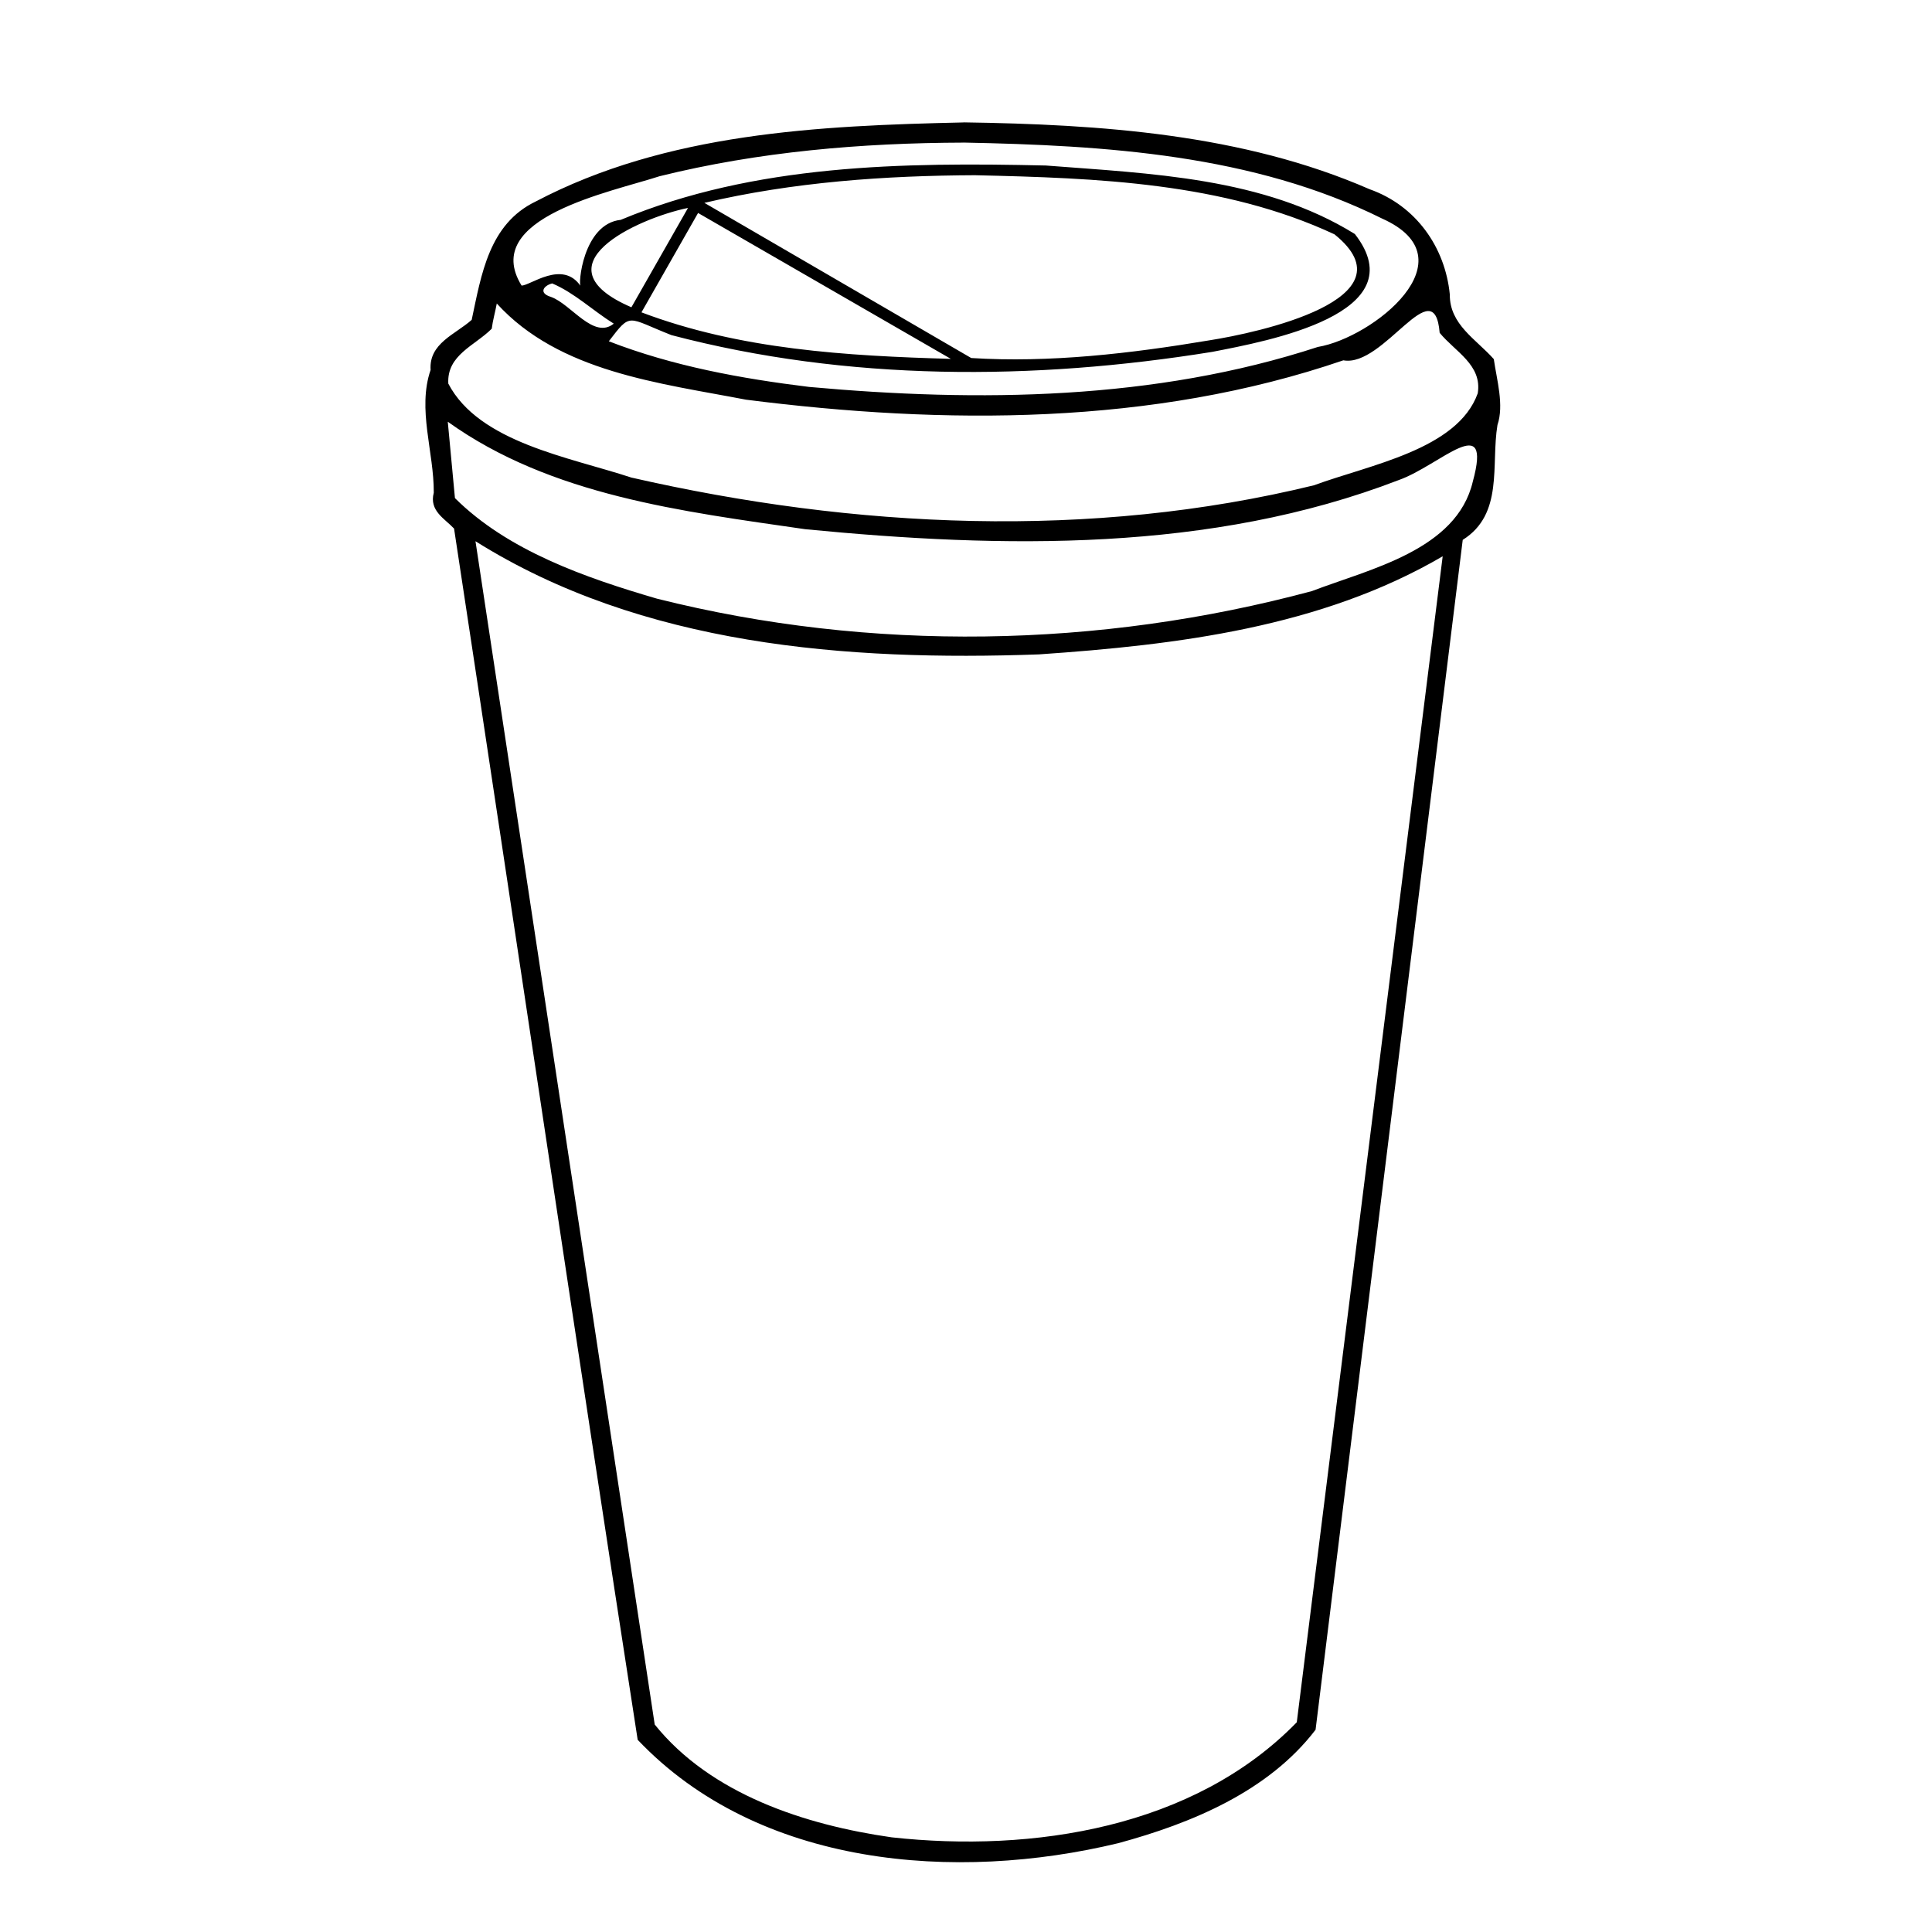 <?xml version="1.0" encoding="UTF-8" standalone="no"?>
<!-- Created with Inkscape (http://www.inkscape.org/) -->
<svg xmlns:dc="http://purl.org/dc/elements/1.1/" xmlns:cc="http://creativecommons.org/ns#" xmlns:rdf="http://www.w3.org/1999/02/22-rdf-syntax-ns#" xmlns:svg="http://www.w3.org/2000/svg" xmlns="http://www.w3.org/2000/svg" version="1.1" width="100%" height="100%" viewBox="0 0 48 48" id="svg2">
<defs id="defs16" />
<path d="m 23.937,3.042 c -3.595,0.080 -7.384,0.257 -10.629,1.965 -1.162,0.558 -1.350,1.821 -1.589,2.940 -0.408,0.363 -1.066,0.582 -1.021,1.244 -0.335,0.978 0.086,2.037 0.079,3.051 -0.119,0.450 0.274,0.644 0.504,0.890 1.526,10.029 3.008,20.071 4.562,30.093 3.008,3.167 7.903,3.541 11.941,2.568 1.818,-0.493 3.729,-1.285 4.901,-2.818 1.218,-9.854 2.437,-19.708 3.656,-29.562 1.023,-0.643 0.698,-1.861 0.863,-2.855 0.168,-0.496 -0.017,-1.117 -0.091,-1.636 -0.440,-0.496 -1.100,-0.858 -1.093,-1.606 -0.116,-1.178 -0.844,-2.209 -1.991,-2.614 -3.154,-1.377 -6.694,-1.612 -10.093,-1.662 z m 0,0.5 c 3.520,0.070 7.200,0.295 10.403,1.889 2.239,1.001 -0.234,2.962 -1.599,3.189 -4.055,1.326 -8.424,1.375 -12.638,0.993 -1.690,-0.207 -3.384,-0.516 -4.977,-1.134 0.560,-0.731 0.443,-0.591 1.556,-0.153 4.366,1.148 8.997,1.133 13.436,0.416 1.366,-0.266 5.088,-0.944 3.543,-2.928 -2.271,-1.409 -5.079,-1.500 -7.678,-1.702 -3.543,-0.081 -7.242,-0.035 -10.561,1.350 -0.943,0.098 -1.068,1.639 -0.993,1.650 -0.453,-0.671 -1.266,-0.006 -1.471,-0.018 -1.040,-1.688 2.232,-2.324 3.429,-2.716 2.465,-0.611 5.016,-0.827 7.551,-0.835 z m 0.312,0.812 c 3.001,0.069 6.143,0.179 8.906,1.468 2.004,1.613 -1.927,2.449 -3.112,2.634 -1.943,0.326 -3.961,0.562 -5.913,0.439 -2.210,-1.285 -4.420,-2.570 -6.630,-3.855 2.208,-0.518 4.486,-0.678 6.75,-0.687 z m -7.156,0.812 c -0.468,0.822 -0.937,1.645 -1.406,2.468 -2.396,-1.032 0.136,-2.207 1.406,-2.468 z m 0.25,0.125 c 2.093,1.208 4.187,2.416 6.281,3.625 -2.590,-0.074 -5.242,-0.230 -7.687,-1.156 0.468,-0.822 0.937,-1.645 1.406,-2.468 z m -3.625,1.75 c 0.556,0.235 1.014,0.679 1.531,1 -0.501,0.402 -1.059,-0.485 -1.559,-0.664 -0.318,-0.096 -0.184,-0.281 0.027,-0.335 z m -1.375,0.5 c 1.549,1.703 4.047,1.976 6.192,2.389 4.929,0.627 10.090,0.649 14.840,-0.978 1.005,0.185 2.260,-2.28 2.393,-0.683 0.386,0.471 1.061,0.797 0.946,1.503 -0.503,1.402 -2.694,1.776 -4.066,2.284 -5.549,1.356 -11.423,1.074 -16.962,-0.191 -1.54,-0.508 -3.783,-0.871 -4.548,-2.334 -0.040,-0.712 0.656,-0.940 1.079,-1.364 0.026,-0.209 0.087,-0.416 0.125,-0.625 z m -1.218,2.937 c 2.565,1.838 5.835,2.228 8.881,2.670 4.911,0.478 10.073,0.580 14.748,-1.222 1.022,-0.363 2.329,-1.757 1.837,0.040 -0.400,1.702 -2.560,2.170 -3.996,2.719 -5.282,1.421 -10.960,1.523 -16.271,0.189 -1.786,-0.522 -3.708,-1.192 -5.021,-2.499 -0.059,-0.632 -0.118,-1.265 -0.178,-1.898 z m 0.687,2.968 c 4.137,2.597 9.232,2.983 14,2.812 3.432,-0.235 7.011,-0.672 10.031,-2.437 -1.208,9.656 -2.416,19.312 -3.625,28.968 -2.555,2.625 -6.558,3.244 -10.064,2.859 -2.154,-0.307 -4.498,-1.073 -5.888,-2.803 -1.484,-9.799 -2.969,-19.599 -4.453,-29.399 z" />
</svg>
